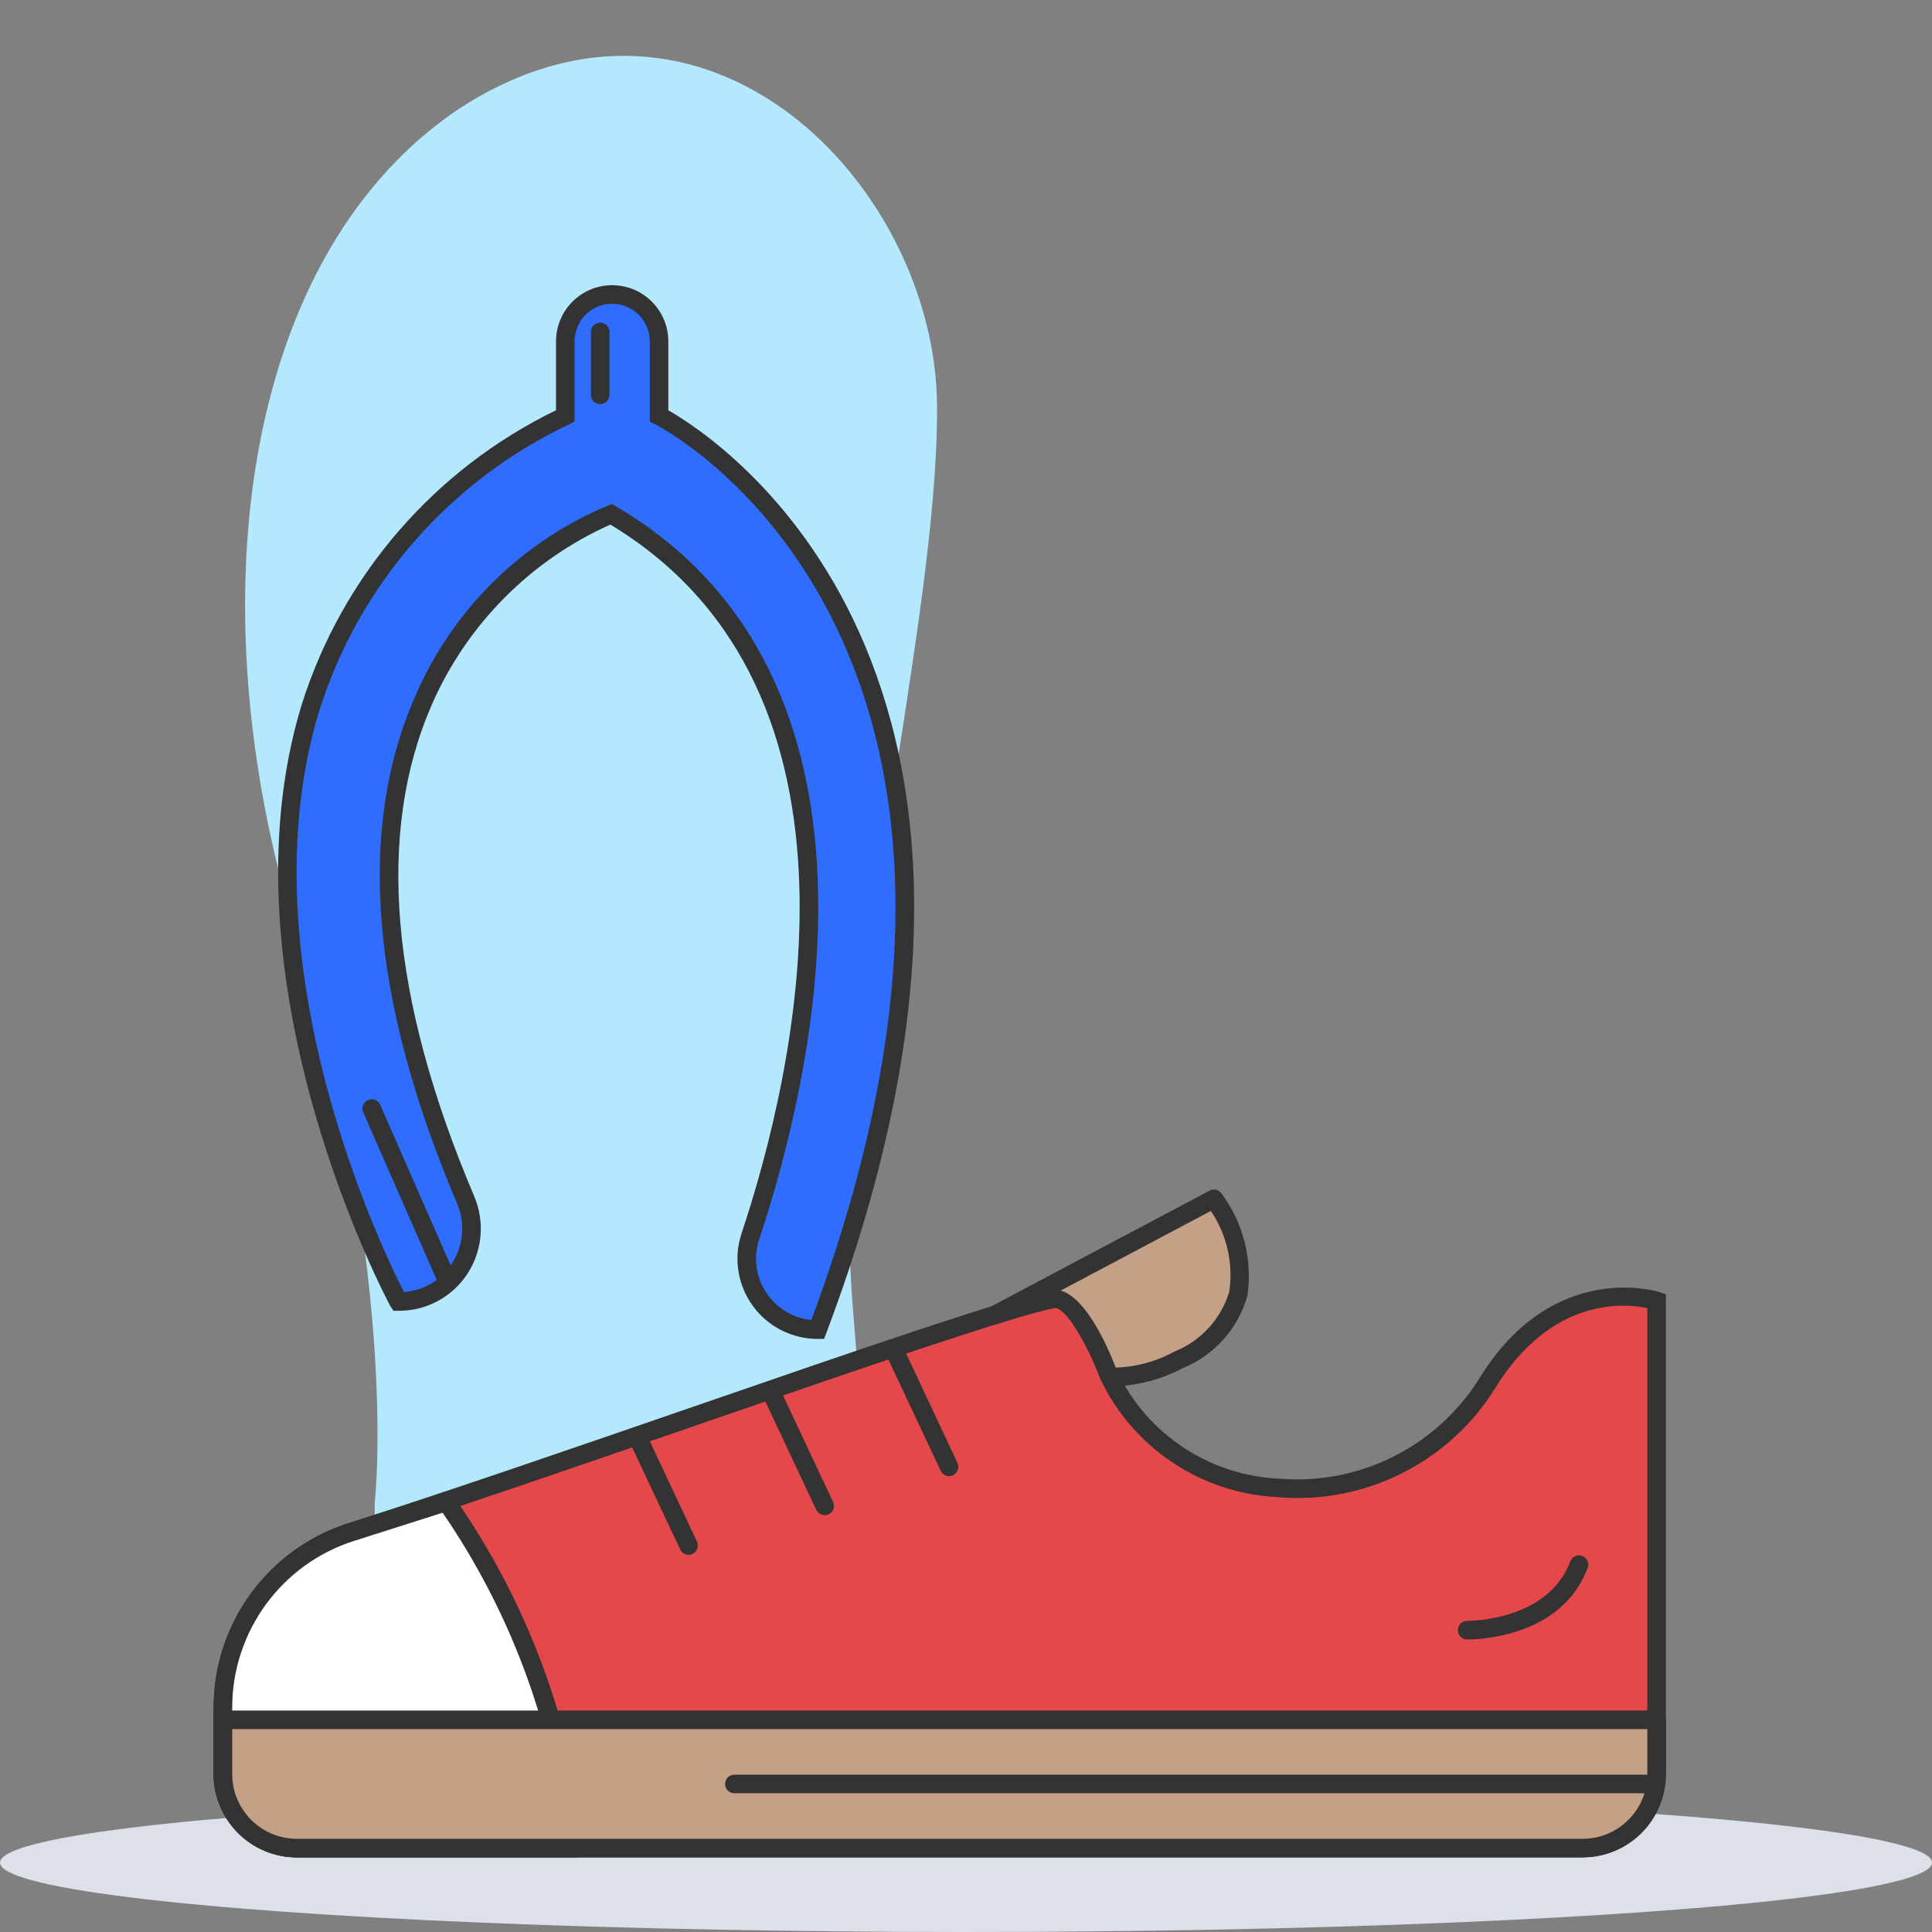 <svg xmlns="http://www.w3.org/2000/svg" width="52" height="52" viewBox="0 0 52 52">
    <rect x="0" y="0" width="52" height="52" fill="#808080" stroke="none"/>
    <g fill="none" fill-rule="evenodd">
        <ellipse cx="26" cy="50.132" fill="#DCE0E9" fill-rule="nonzero" rx="26" ry="1.868"/>
        <path fill="#B4E9FD" fill-rule="nonzero" d="M10.085 40.453s.757-6.432-2.523-16.774C5.383 15.168 6.865 6.658 12.3 2.964c6.684-4.414 12.895 2.028 12.921 7.977.027 6.174-2.9 16.396-2.27 24.215.63 7.82 1.135 13.37-5.802 13.37-6.936 0-7.11-4.923-7.063-8.073z"/>
        <path fill="#2F6DFF" fill-rule="nonzero" d="M15.215 11.193V9.175c0-.334.133-.655.37-.892.236-.236.557-.369.892-.369.334 0 .655.133.891.37.237.236.37.557.37.891v2.018s11.45 5.544 4.269 24.594c-.614 0-1.19-.295-1.549-.794-.358-.498-.455-1.138-.26-1.72 1.58-4.749 3.862-14.96-3.749-19.431 0 0-10.227 3.6-3.918 18.45.262.604.203 1.3-.158 1.851-.36.552-.974.885-1.633.887h-.017s-9.129-16.774 4.492-23.837z"/>
        <path fill="#333" fill-rule="nonzero" d="M22.18 36.037h-.173c-.694 0-1.346-.334-1.751-.897-.406-.564-.516-1.288-.296-1.946 1.417-4.255 3.895-14.601-3.533-19.075-2.141.959-3.85 2.678-4.795 4.825-1.518 3.454-1.138 7.912 1.13 13.25.294.689.223 1.479-.19 2.103-.407.615-1.095.984-1.832.983h-.148l-.088-.13c-.047-.086-4.67-8.716-2.383-16.188 1.096-3.469 3.572-6.333 6.845-7.92V9.175c.006-.83.681-1.499 1.51-1.499.83 0 1.505.67 1.512 1.5v1.868c1.303.738 10.995 6.949 4.253 24.832l-.061.161zm-5.704-22.47l.1.06c7.871 4.623 5.32 15.334 3.859 19.725-.16.477-.094 1.001.179 1.424.273.424.722.7 1.223.752 6.88-18.46-4.096-24.056-4.208-24.11l-.141-.068V9.175c-.006-.554-.457-1-1.011-1-.555 0-1.006.446-1.011 1v2.17l-.135.07c-3.216 1.517-5.655 4.304-6.732 7.693-2.072 6.766 1.7 14.547 2.273 15.666.522-.036.997-.315 1.283-.753.32-.485.375-1.098.147-1.632-2.327-5.475-2.705-10.07-1.123-13.656.998-2.317 2.858-4.156 5.187-5.127l.11-.039z"/>
        <path fill="#333" fill-rule="nonzero" d="M16.154 10.877c-.138 0-.25-.112-.25-.25V8.934c0-.138.112-.25.25-.25s.25.112.25.25v1.693c0 .138-.112.25-.25.25zM11.97 34.565c-.1 0-.19-.058-.23-.149l-1.964-4.477c-.036-.082-.025-.177.028-.249.053-.072.14-.11.229-.1.089.01.165.066.201.148l1.964 4.477c.034.077.027.166-.02.237-.046.07-.124.113-.209.113z"/>
        <path fill="#C4A087" fill-rule="nonzero" d="M26.769 35.396l5.904-3.129s2.124 2.788-.944 4.33c-1.72.9-3.841.387-4.96-1.2z"/>
        <path fill="#333" fill-rule="nonzero" d="M29.897 37.316c-1.321-.064-2.544-.716-3.333-1.777-.041-.06-.055-.133-.038-.202.017-.07.063-.128.126-.161l5.903-3.13c.108-.057.242-.028.316.07.592.789.845 1.78.704 2.757-.248.88-.887 1.599-1.733 1.948-.6.316-1.267.486-1.945.495zm-2.746-1.839c1.072 1.346 2.957 1.725 4.466.898.71-.286 1.251-.88 1.47-1.612.111-.76-.066-1.534-.497-2.17l-5.44 2.884z"/>
        <path fill="#E5484B" fill-rule="nonzero" d="M7.991 49.742h34.607c.528 0 1.034-.21 1.408-.583.373-.374.583-.88.583-1.408V35.015s-2.655-.887-4.565 2.227c-2.65 4.143-8.588 3.44-10.186-.24 0 0-.79-2.126-1.487-2.043-2.164.44-12.442 4.21-18.894 6.275-2.06.66-3.458 2.577-3.457 4.74v1.777c0 .528.21 1.034.583 1.408.374.373.88.583 1.408.583z"/>
        <path fill="#333" fill-rule="nonzero" d="M42.598 49.992H7.99c-1.237-.002-2.24-1.004-2.241-2.241v-1.777c-.006-2.274 1.464-4.289 3.63-4.978 2.709-.867 6.044-2.018 9.269-3.13 4.497-1.552 8.381-2.892 9.653-3.151.845-.106 1.569 1.658 1.77 2.2.81 1.69 2.482 2.797 4.353 2.883 2.158.182 4.237-.856 5.388-2.69 1.987-3.241 4.825-2.34 4.854-2.33l.171.058V47.75c-.001 1.237-1.003 2.24-2.24 2.24zM28.397 35.207h-.016c-1.218.25-5.275 1.65-9.569 3.131-3.228 1.114-6.565 2.266-9.279 3.135-1.96.623-3.288 2.445-3.283 4.501v1.777c.001.961.78 1.74 1.741 1.74h34.607c.96 0 1.74-.779 1.74-1.74V35.209c-.59-.129-2.575-.325-4.101 2.164-1.246 1.996-3.507 3.126-5.851 2.923-2.06-.101-3.897-1.33-4.778-3.194-.34-.915-.912-1.895-1.211-1.895z"/>
        <path fill="#FFF" fill-rule="nonzero" d="M9.457 41.234C7.397 41.894 6 43.811 6 45.974v1.777c0 .528.21 1.034.583 1.408.374.373.88.583 1.408.583h7.507c-.353-3.353-1.553-6.56-3.489-9.32-.927.294-1.789.568-2.552.813z"/>
        <path fill="#333" fill-rule="nonzero" d="M15.498 49.992H7.991c-1.237-.002-2.24-1.004-2.241-2.241v-1.777c-.006-2.274 1.464-4.289 3.63-4.978.764-.244 1.626-.519 2.554-.812.102-.032.213.004.276.09 1.96 2.793 3.177 6.04 3.536 9.434.01.072-.012.144-.06.199-.047.054-.116.085-.188.085zm-5.965-8.52c-1.96.624-3.288 2.446-3.283 4.502v1.777c.001.961.78 1.74 1.741 1.74h7.219c-.37-3.15-1.502-6.162-3.297-8.776-.862.273-1.665.529-2.38.758z"/>
        <path fill="#C4A087" fill-rule="nonzero" d="M6 46.289h38.589v1.462c0 1.1-.892 1.99-1.991 1.99H7.99c-1.1 0-1.991-.89-1.991-1.99v-1.462z"/>
        <path fill="#333" fill-rule="nonzero" d="M42.598 49.992H7.99c-1.237-.002-2.24-1.004-2.241-2.241v-1.462c0-.138.112-.25.25-.25h38.589c.138 0 .25.112.25.25v1.462c-.002 1.237-1.004 2.24-2.241 2.24zM6.25 46.539v1.212c.001.961.78 1.74 1.741 1.74h34.607c.96 0 1.74-.779 1.74-1.74v-1.212H6.25z"/>
        <path fill="#333" fill-rule="nonzero" d="M44.352 48.266H19.765c-.138 0-.25-.112-.25-.25s.112-.25.25-.25h24.587c.138 0 .25.112.25.25s-.112.25-.25.25zM18.533 41.848c-.097 0-.185-.056-.226-.144l-1.328-2.824c-.054-.124 0-.269.123-.326.122-.058.268-.008.33.113l1.327 2.824c.028.06.031.13.009.191-.023.063-.07.114-.13.142-.032.015-.069.024-.105.024zM22.196 40.78c-.097 0-.185-.055-.226-.143l-1.408-2.994c-.054-.124 0-.27.123-.327.122-.057.268-.007.33.114l1.407 2.994c.028.06.032.13.009.191-.023.063-.069.114-.13.142-.032.015-.069.024-.105.024zM25.544 39.729c-.096 0-.184-.056-.226-.144l-1.447-3.078c-.053-.124.001-.268.123-.325.122-.058.268-.008.33.112l1.446 3.079c.029.06.032.128.01.19-.023.063-.07.114-.13.142-.033.016-.069.024-.106.024zM39.51 44.126h-.024c-.138-.001-.25-.114-.248-.252.001-.138.114-.25.252-.248h.01c.121 0 2.182-.026 2.768-1.61.051-.124.191-.185.317-.138.126.046.193.183.151.31-.694 1.879-2.948 1.938-3.226 1.938z"/>
        <path d="M0 0H52V52H0z"/>
    </g>
</svg>
